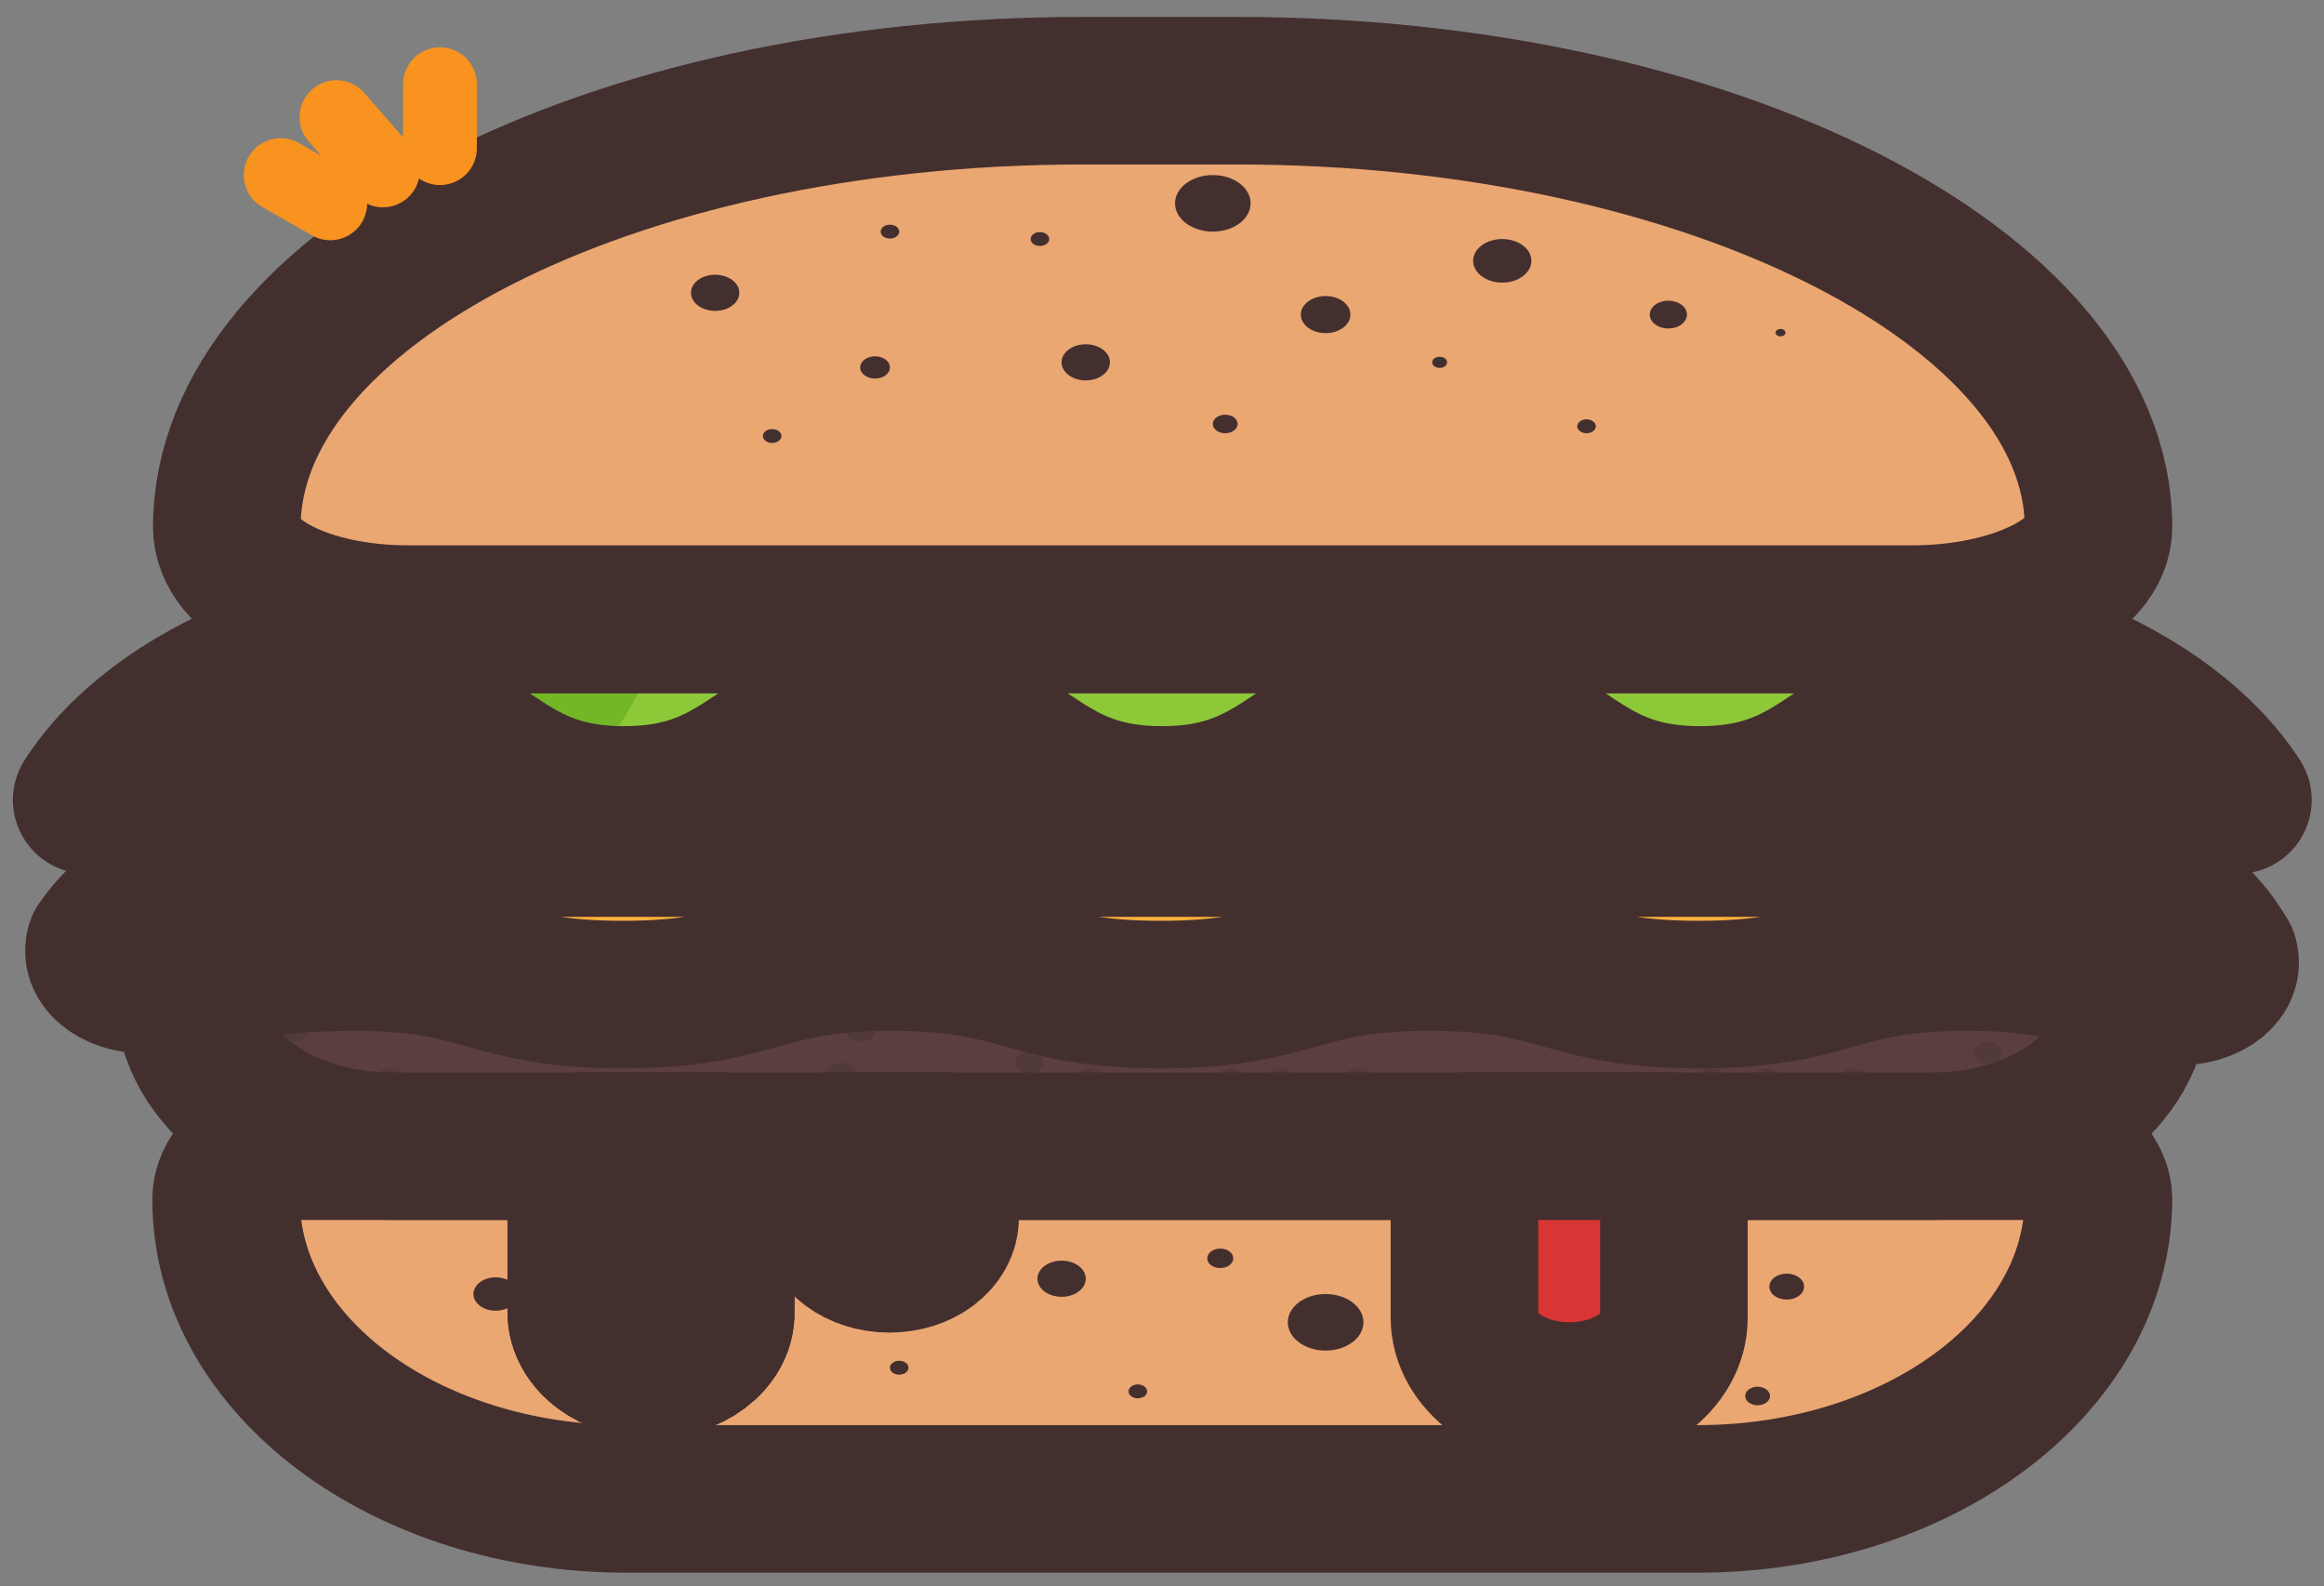 <svg width="126" height="86" viewBox="0 0 126 86" fill="none" xmlns="http://www.w3.org/2000/svg">
<rect x="0" y="0" width="126" height="86" fill="#808080" stroke="none"/>
<path d="M92.032 81.261H33.968C21.972 81.261 12.261 74.023 12.261 65.052V65.027C12.261 63.444 13.975 62.137 16.125 62.137H109.909C112.026 62.137 113.773 63.444 113.773 65.052V65.027C113.739 73.998 104.028 81.261 92.032 81.261Z" fill="#EAA772"/>
<g opacity="0.25">
<path opacity="0.25" d="M34.102 65.052C34.102 63.444 35.816 62.137 37.966 62.137H16.125C14.008 62.137 12.261 63.444 12.261 65.027V65.052C12.261 74.023 21.972 81.261 33.968 81.261H55.809C43.813 81.261 34.102 74.023 34.102 65.052Z" fill="#EAA772"/>
<path opacity="0.25" d="M12.328 65.203H113.639C113.269 63.695 111.723 62.539 109.875 62.539H16.125C14.277 62.514 12.731 63.67 12.328 65.203Z" fill="#EAA772"/>
</g>
<path d="M92.032 81.261H33.968C21.972 81.261 12.261 74.023 12.261 65.052V65.027C12.261 63.444 13.975 62.137 16.125 62.137H109.909C112.026 62.137 113.773 63.444 113.773 65.052V65.027C113.739 73.998 104.028 81.261 92.032 81.261Z" stroke="#442F2F" stroke-width="8" stroke-miterlimit="10" stroke-linecap="round" stroke-linejoin="round"/>
<path d="M67.068 4.917H58.701C32.995 4.917 12.296 15.647 12.296 28.589V28.564C12.296 31.353 16.631 33.565 22.142 33.565H103.66C109.171 33.565 113.775 31.353 113.775 28.564C113.741 15.647 92.773 4.917 67.068 4.917Z" fill="#EAA772"/>
<path d="M67.068 4.917H58.701C32.995 4.917 12.296 15.647 12.296 28.589V28.564C12.296 31.353 16.631 33.565 22.142 33.565H103.66C109.171 33.565 113.775 31.353 113.775 28.564C113.741 15.647 92.773 4.917 67.068 4.917Z" fill="#EAA772"/>
<g opacity="0.3">
<path opacity="0.3" d="M73.887 5.193C71.669 5.017 69.384 4.941 67.032 4.941H58.665C32.96 4.941 12.261 15.672 12.261 28.613C12.261 31.378 16.595 33.589 22.106 33.589H35.312V29.342C38.437 16.476 52.147 6.851 73.887 5.193Z" fill="#EAA772"/>
</g>
<path d="M67.068 4.917H58.701C32.995 4.917 12.296 15.647 12.296 28.589V28.564C12.296 31.353 16.631 33.565 22.142 33.565H103.66C109.171 33.565 113.775 31.353 113.775 28.564C113.741 15.647 92.773 4.917 67.068 4.917Z" stroke="#442F2F" stroke-width="8" stroke-miterlimit="10" stroke-linecap="round" stroke-linejoin="round"/>
<path d="M115.791 53.945C115.791 58.468 110.885 62.137 104.836 62.137H21.201C15.152 62.137 10.246 58.468 10.246 53.945C10.246 49.422 15.152 45.753 21.201 45.753H104.836C110.885 45.753 115.791 49.422 115.791 53.945Z" fill="#5B3E40"/>
<g opacity="0.6">
<path opacity="0.6" d="M15.923 56.483C16.35 56.483 16.696 56.224 16.696 55.905C16.696 55.586 16.35 55.327 15.923 55.327C15.497 55.327 15.151 55.586 15.151 55.905C15.151 56.224 15.497 56.483 15.923 56.483Z" fill="#442F2F"/>
<path opacity="0.6" d="M21.132 59.071C21.559 59.071 21.905 58.813 21.905 58.493C21.905 58.174 21.559 57.915 21.132 57.915C20.705 57.915 20.359 58.174 20.359 58.493C20.359 58.813 20.705 59.071 21.132 59.071Z" fill="#442F2F"/>
<path opacity="0.6" d="M17.839 59.071C18.265 59.071 18.612 58.813 18.612 58.493C18.612 58.174 18.265 57.915 17.839 57.915C17.412 57.915 17.066 58.174 17.066 58.493C17.066 58.813 17.412 59.071 17.839 59.071Z" fill="#442F2F"/>
<path opacity="0.6" d="M15.923 54.498C16.35 54.498 16.696 54.239 16.696 53.92C16.696 53.601 16.35 53.342 15.923 53.342C15.497 53.342 15.151 53.601 15.151 53.92C15.151 54.239 15.497 54.498 15.923 54.498Z" fill="#442F2F"/>
<path opacity="0.6" d="M20.359 55.905C20.786 55.905 21.132 55.646 21.132 55.327C21.132 55.008 20.786 54.749 20.359 54.749C19.932 54.749 19.586 55.008 19.586 55.327C19.586 55.646 19.932 55.905 20.359 55.905Z" fill="#442F2F"/>
<path opacity="0.6" d="M32.456 57.639C32.883 57.639 33.228 57.38 33.228 57.061C33.228 56.742 32.883 56.483 32.456 56.483C32.029 56.483 31.683 56.742 31.683 57.061C31.683 57.38 32.029 57.639 32.456 57.639Z" fill="#442F2F"/>
<path opacity="0.6" d="M46.669 56.483C47.096 56.483 47.442 56.224 47.442 55.905C47.442 55.586 47.096 55.327 46.669 55.327C46.242 55.327 45.897 55.586 45.897 55.905C45.897 56.224 46.242 56.483 46.669 56.483Z" fill="#442F2F"/>
<path opacity="0.6" d="M100.5 59.071C100.927 59.071 101.273 58.813 101.273 58.493C101.273 58.174 100.927 57.915 100.5 57.915C100.073 57.915 99.727 58.174 99.727 58.493C99.727 58.813 100.073 59.071 100.5 59.071Z" fill="#442F2F"/>
<path opacity="0.6" d="M95.729 59.071C96.156 59.071 96.501 58.813 96.501 58.493C96.501 58.174 96.156 57.915 95.729 57.915C95.302 57.915 94.956 58.174 94.956 58.493C94.956 58.813 95.302 59.071 95.729 59.071Z" fill="#442F2F"/>
<path opacity="0.6" d="M92.772 59.071C93.198 59.071 93.544 58.813 93.544 58.493C93.544 58.174 93.198 57.915 92.772 57.915C92.345 57.915 91.999 58.174 91.999 58.493C91.999 58.813 92.345 59.071 92.772 59.071Z" fill="#442F2F"/>
<path opacity="0.6" d="M94.317 57.639C94.744 57.639 95.09 57.38 95.09 57.061C95.09 56.742 94.744 56.483 94.317 56.483C93.89 56.483 93.544 56.742 93.544 57.061C93.544 57.38 93.89 57.639 94.317 57.639Z" fill="#442F2F"/>
<path opacity="0.6" d="M108.531 54.498C108.958 54.498 109.304 54.239 109.304 53.92C109.304 53.601 108.958 53.342 108.531 53.342C108.104 53.342 107.758 53.601 107.758 53.92C107.758 54.239 108.104 54.498 108.531 54.498Z" fill="#442F2F"/>
<path opacity="0.6" d="M107.758 57.639C108.185 57.639 108.531 57.38 108.531 57.061C108.531 56.742 108.185 56.483 107.758 56.483C107.331 56.483 106.985 56.742 106.985 57.061C106.985 57.38 107.331 57.639 107.758 57.639Z" fill="#442F2F"/>
<path opacity="0.6" d="M101.273 53.92C101.7 53.92 102.046 53.661 102.046 53.342C102.046 53.023 101.7 52.764 101.273 52.764C100.846 52.764 100.5 53.023 100.5 53.342C100.5 53.661 100.846 53.92 101.273 53.92Z" fill="#442F2F"/>
<path opacity="0.6" d="M73.618 59.071C74.045 59.071 74.391 58.813 74.391 58.493C74.391 58.174 74.045 57.915 73.618 57.915C73.192 57.915 72.846 58.174 72.846 58.493C72.846 58.813 73.192 59.071 73.618 59.071Z" fill="#442F2F"/>
<path opacity="0.6" d="M66.73 59.071C67.157 59.071 67.503 58.813 67.503 58.493C67.503 58.174 67.157 57.915 66.73 57.915C66.303 57.915 65.957 58.174 65.957 58.493C65.957 58.813 66.303 59.071 66.73 59.071Z" fill="#442F2F"/>
<path opacity="0.6" d="M69.452 59.071C69.879 59.071 70.225 58.813 70.225 58.493C70.225 58.174 69.879 57.915 69.452 57.915C69.025 57.915 68.679 58.174 68.679 58.493C68.679 58.813 69.025 59.071 69.452 59.071Z" fill="#442F2F"/>
<path opacity="0.6" d="M59.102 59.071C59.529 59.071 59.875 58.813 59.875 58.493C59.875 58.174 59.529 57.915 59.102 57.915C58.675 57.915 58.329 58.174 58.329 58.493C58.329 58.813 58.675 59.071 59.102 59.071Z" fill="#442F2F"/>
<path opacity="0.6" d="M55.809 58.192C56.236 58.192 56.582 57.933 56.582 57.614C56.582 57.295 56.236 57.036 55.809 57.036C55.382 57.036 55.036 57.295 55.036 57.614C55.036 57.933 55.382 58.192 55.809 58.192Z" fill="#442F2F"/>
<path opacity="0.6" d="M45.594 58.77C46.021 58.77 46.367 58.511 46.367 58.192C46.367 57.873 46.021 57.614 45.594 57.614C45.167 57.614 44.821 57.873 44.821 58.192C44.821 58.511 45.167 58.77 45.594 58.77Z" fill="#442F2F"/>
</g>
<g opacity="0.15">
<path opacity="0.15" d="M31.515 57.714V50.175C31.515 47.738 34.169 45.753 37.429 45.753H21.165C15.117 45.753 10.211 49.422 10.211 53.945C10.211 58.468 15.117 62.137 21.165 62.137H37.462C34.169 62.137 31.515 60.152 31.515 57.714Z" fill="#5B3E40"/>
<path opacity="0.15" d="M104.8 47.009H21.198C15.15 47.009 10.244 50.678 10.244 55.201C10.244 55.327 10.244 55.428 10.244 55.553C12.697 55.101 15.956 54.674 19.182 54.674C22.475 54.674 23.987 55.101 25.768 55.603C27.65 56.131 29.767 56.709 33.765 56.709C37.764 56.709 39.881 56.106 41.763 55.603C43.544 55.101 45.056 54.674 48.349 54.674C51.642 54.674 53.154 55.101 54.935 55.603C56.816 56.131 58.933 56.709 62.932 56.709C66.931 56.709 69.048 56.106 70.929 55.578C72.71 55.076 74.222 54.648 77.515 54.648C80.808 54.648 82.32 55.076 84.101 55.578C85.983 56.106 88.1 56.709 92.099 56.709C96.097 56.709 98.214 56.106 100.096 55.578C101.877 55.076 103.389 54.648 106.682 54.648C109.941 54.648 111.454 55.076 113.201 55.578C113.94 55.779 114.78 56.031 115.755 56.206C115.822 55.88 115.855 55.528 115.855 55.176C115.788 50.678 110.882 47.009 104.8 47.009Z" fill="#5B3E40"/>
</g>
<path d="M115.791 53.945C115.791 58.468 110.885 62.137 104.836 62.137H21.201C15.152 62.137 10.246 58.468 10.246 53.945C10.246 49.422 15.152 45.753 21.201 45.753H104.836C110.885 45.753 115.791 49.422 115.791 53.945Z" stroke="#442F2F" stroke-width="8" stroke-miterlimit="10" stroke-linecap="round" stroke-linejoin="round"/>
<path d="M113.739 43.917C113.739 44.922 112.664 45.726 111.32 45.726H14.68C13.336 45.726 12.261 44.922 12.261 43.917V39.67C12.261 38.665 13.336 37.861 14.68 37.861H111.286C112.63 37.861 113.706 38.665 113.706 39.67V43.917H113.739Z" fill="#D83634"/>
<path d="M113.739 43.917C113.739 44.922 112.664 45.726 111.32 45.726H14.68C13.336 45.726 12.261 44.922 12.261 43.917V39.67C12.261 38.665 13.336 37.861 14.68 37.861H111.286C112.63 37.861 113.706 38.665 113.706 39.67V43.917H113.739Z" fill="#D83634"/>
<path opacity="0.3" d="M30.708 43.917V39.67C30.708 38.665 31.784 37.861 33.128 37.861H14.68C13.336 37.861 12.261 38.665 12.261 39.67V43.917C12.261 44.922 13.336 45.726 14.68 45.726H33.128C31.784 45.751 30.708 44.922 30.708 43.917Z" fill="#D83634"/>
<path opacity="0.2" d="M77.583 37.837H69.956V45.728H77.583V37.837Z" fill="white"/>
<path opacity="0.2" d="M82.153 37.837H79.936V45.728H82.153V37.837Z" fill="white"/>
<path d="M113.739 43.917C113.739 44.922 112.664 45.726 111.32 45.726H14.68C13.336 45.726 12.261 44.922 12.261 43.917V39.67C12.261 38.665 13.336 37.861 14.68 37.861H111.286C112.63 37.861 113.706 38.665 113.706 39.67V43.917H113.739Z" stroke="#442F2F" stroke-width="8" stroke-miterlimit="10" stroke-linecap="round" stroke-linejoin="round"/>
<path d="M4.7 43.368C8.497 37.462 17.973 33.592 28.524 33.592H97.509C108.06 33.592 117.502 37.487 121.333 43.368C114.041 43.368 114.041 38.518 106.749 38.518C99.458 38.518 99.458 43.368 92.166 43.368C84.874 43.368 84.874 38.518 77.583 38.518C70.291 38.518 70.291 43.368 62.999 43.368C55.708 43.368 55.708 38.518 48.416 38.518C41.124 38.518 41.124 43.368 33.833 43.368C26.541 43.368 26.541 38.518 19.249 38.518C11.958 38.518 11.991 43.368 4.7 43.368Z" fill="#8DC838"/>
<path d="M108.061 35.022C104.028 33.489 102.483 33.565 97.476 33.565H35.782H34.102H28.491C17.94 33.565 8.497 37.46 4.667 43.34C11.958 43.34 11.958 38.49 19.25 38.49C23.921 38.49 27.651 41.405 30.171 42.838L30.977 42.159C32.489 40.878 33.665 39.395 34.472 37.812C35.346 36.153 37.462 35.047 39.848 35.047L108.061 35.022Z" fill="#73B727"/>
<path d="M4.7 43.368C8.497 37.462 17.973 33.592 28.524 33.592H97.509C108.06 33.592 117.502 37.487 121.333 43.368C114.041 43.368 114.041 38.518 106.749 38.518C99.458 38.518 99.458 43.368 92.166 43.368C84.874 43.368 84.874 38.518 77.583 38.518C70.291 38.518 70.291 43.368 62.999 43.368C55.708 43.368 55.708 38.518 48.416 38.518C41.124 38.518 41.124 43.368 33.833 43.368C26.541 43.368 26.541 38.518 19.249 38.518C11.958 38.518 11.991 43.368 4.7 43.368Z" stroke="#442F2F" stroke-width="8" stroke-miterlimit="10" stroke-linecap="round" stroke-linejoin="round"/>
<path d="M5.406 51.256C5.07 52.412 6.817 53.392 8.598 53.04C11.387 52.487 15.285 51.884 19.183 51.884C26.474 51.884 26.474 53.92 33.766 53.92C41.058 53.92 41.058 51.884 48.349 51.884C55.641 51.884 55.641 53.92 62.933 53.92C70.225 53.92 70.225 51.884 77.516 51.884C84.808 51.884 84.808 53.92 92.1 53.92C99.391 53.92 99.391 51.884 106.649 51.884C112.53 51.884 113.571 53.216 117.671 53.719C119.384 53.945 120.93 52.965 120.594 51.884L120.292 51.407C118.108 47.964 112.798 45.703 106.918 45.703H18.679C12.899 45.753 7.691 47.914 5.406 51.256Z" fill="#FBB03B"/>
<path d="M115.419 47.511C113 46.405 110.043 45.752 106.884 45.752H35.614H33.128H30.977H18.679C12.899 45.752 7.657 47.913 5.406 51.28C5.07 52.436 6.817 53.416 8.598 53.065C11.387 52.512 15.285 51.909 19.183 51.909C22.745 51.909 24.559 52.386 26.34 52.889L27.012 52.487C27.953 51.934 29.028 50.979 29.936 50.049C31.515 48.441 34.035 47.511 36.69 47.511H115.419Z" fill="#F99A29"/>
<path d="M5.406 51.256C5.07 52.412 6.817 53.392 8.598 53.04C11.387 52.487 15.285 51.884 19.183 51.884C26.474 51.884 26.474 53.92 33.766 53.92C41.058 53.92 41.058 51.884 48.349 51.884C55.641 51.884 55.641 53.92 62.933 53.92C70.225 53.92 70.225 51.884 77.516 51.884C84.808 51.884 84.808 53.92 92.1 53.92C99.391 53.92 99.391 51.884 106.649 51.884C112.53 51.884 113.571 53.216 117.671 53.719C119.384 53.945 120.93 52.965 120.594 51.884L120.292 51.407C118.108 47.964 112.798 45.703 106.918 45.703H18.679C12.899 45.753 7.691 47.914 5.406 51.256Z" stroke="#442F2F" stroke-width="8" stroke-miterlimit="10" stroke-linecap="round" stroke-linejoin="round"/>
<path d="M35.312 73.973C33.228 73.973 31.515 72.717 31.515 71.134V62.137H39.075V71.134C39.109 72.692 37.395 73.973 35.312 73.973Z" stroke="#442F2F" stroke-width="8" stroke-miterlimit="10" stroke-linecap="round" stroke-linejoin="round"/>
<path d="M35.312 73.973C33.228 73.973 31.515 72.717 31.515 71.134V62.137H39.075V71.134C39.109 72.692 37.395 73.973 35.312 73.973Z" fill="#D83634"/>
<path d="M48.215 68.244C46.535 68.244 45.157 67.213 45.157 65.957V62.112H51.239V65.957C51.273 67.238 49.895 68.244 48.215 68.244Z" fill="#D83634"/>
<path d="M48.215 68.244C46.535 68.244 45.157 67.213 45.157 65.957V62.112H51.239V65.957C51.273 67.238 49.895 68.244 48.215 68.244Z" stroke="#442F2F" stroke-width="8" stroke-miterlimit="10" stroke-linecap="round" stroke-linejoin="round"/>
<path d="M35.312 73.973C33.228 73.973 31.515 72.717 31.515 71.134V62.137H39.075V71.134C39.109 72.692 37.395 73.973 35.312 73.973Z" stroke="#442F2F" stroke-width="8" stroke-miterlimit="10" stroke-linecap="round" stroke-linejoin="round"/>
<path d="M85.077 75.682C81.952 75.682 79.398 73.772 79.398 71.435V62.137H90.755V71.435C90.755 73.797 88.235 75.682 85.077 75.682Z" fill="#D83634"/>
<path d="M85.077 75.682C81.952 75.682 79.398 73.772 79.398 71.435V62.137H90.755V71.435C90.755 73.797 88.235 75.682 85.077 75.682Z" stroke="#442F2F" stroke-width="8" stroke-miterlimit="10" stroke-linecap="round" stroke-linejoin="round"/>
<path d="M26.878 71.058C27.546 71.058 28.087 70.653 28.087 70.154C28.087 69.654 27.546 69.249 26.878 69.249C26.21 69.249 25.668 69.654 25.668 70.154C25.668 70.653 26.21 71.058 26.878 71.058Z" fill="#442F2F"/>
<path d="M95.292 76.185C95.663 76.185 95.964 75.96 95.964 75.682C95.964 75.404 95.663 75.179 95.292 75.179C94.921 75.179 94.62 75.404 94.62 75.682C94.62 75.96 94.921 76.185 95.292 76.185Z" fill="#442F2F"/>
<path d="M61.69 75.808C61.968 75.808 62.194 75.639 62.194 75.431C62.194 75.222 61.968 75.054 61.69 75.054C61.411 75.054 61.186 75.222 61.186 75.431C61.186 75.639 61.411 75.808 61.69 75.808Z" fill="#442F2F"/>
<path d="M57.557 70.304C58.28 70.304 58.867 69.865 58.867 69.324C58.867 68.783 58.28 68.344 57.557 68.344C56.833 68.344 56.246 68.783 56.246 69.324C56.246 69.865 56.833 70.304 57.557 70.304Z" fill="#442F2F"/>
<path d="M48.753 74.526C49.031 74.526 49.257 74.357 49.257 74.149C49.257 73.941 49.031 73.772 48.753 73.772C48.474 73.772 48.249 73.941 48.249 74.149C48.249 74.357 48.474 74.526 48.753 74.526Z" fill="#442F2F"/>
<path d="M71.871 73.219C73.003 73.219 73.921 72.533 73.921 71.686C73.921 70.84 73.003 70.154 71.871 70.154C70.739 70.154 69.821 70.84 69.821 71.686C69.821 72.533 70.739 73.219 71.871 73.219Z" fill="#442F2F"/>
<path d="M96.871 70.455C97.391 70.455 97.812 70.14 97.812 69.751C97.812 69.363 97.391 69.048 96.871 69.048C96.352 69.048 95.93 69.363 95.93 69.751C95.93 70.14 96.352 70.455 96.871 70.455Z" fill="#442F2F"/>
<path d="M66.159 68.746C66.549 68.746 66.864 68.51 66.864 68.219C66.864 67.927 66.549 67.691 66.159 67.691C65.769 67.691 65.453 67.927 65.453 68.219C65.453 68.51 65.769 68.746 66.159 68.746Z" fill="#442F2F"/>
<path d="M38.773 16.854C39.497 16.854 40.083 16.415 40.083 15.874C40.083 15.332 39.497 14.894 38.773 14.894C38.049 14.894 37.462 15.332 37.462 15.874C37.462 16.415 38.049 16.854 38.773 16.854Z" fill="#442F2F"/>
<path d="M58.867 20.623C59.591 20.623 60.178 20.184 60.178 19.643C60.178 19.102 59.591 18.663 58.867 18.663C58.143 18.663 57.556 19.102 57.556 19.643C57.556 20.184 58.143 20.623 58.867 20.623Z" fill="#442F2F"/>
<path d="M66.427 23.488C66.799 23.488 67.1 23.263 67.1 22.985C67.1 22.708 66.799 22.483 66.427 22.483C66.056 22.483 65.755 22.708 65.755 22.985C65.755 23.263 66.056 23.488 66.427 23.488Z" fill="#442F2F"/>
<path d="M90.453 17.809C91.01 17.809 91.461 17.471 91.461 17.055C91.461 16.638 91.01 16.301 90.453 16.301C89.896 16.301 89.445 16.638 89.445 17.055C89.445 17.471 89.896 17.809 90.453 17.809Z" fill="#442F2F"/>
<path d="M65.755 12.556C66.888 12.556 67.805 11.87 67.805 11.024C67.805 10.177 66.888 9.491 65.755 9.491C64.623 9.491 63.706 10.177 63.706 11.024C63.706 11.87 64.623 12.556 65.755 12.556Z" fill="#442F2F"/>
<path d="M81.448 15.321C82.32 15.321 83.027 14.792 83.027 14.14C83.027 13.487 82.32 12.959 81.448 12.959C80.575 12.959 79.868 13.487 79.868 14.14C79.868 14.792 80.575 15.321 81.448 15.321Z" fill="#442F2F"/>
<path d="M47.442 20.523C47.888 20.523 48.249 20.253 48.249 19.919C48.249 19.586 47.888 19.316 47.442 19.316C46.997 19.316 46.636 19.586 46.636 19.919C46.636 20.253 46.997 20.523 47.442 20.523Z" fill="#442F2F"/>
<path d="M71.871 18.06C72.613 18.06 73.215 17.61 73.215 17.055C73.215 16.5 72.613 16.049 71.871 16.049C71.129 16.049 70.527 16.5 70.527 17.055C70.527 17.61 71.129 18.06 71.871 18.06Z" fill="#442F2F"/>
<path d="M56.38 13.335C56.659 13.335 56.885 13.167 56.885 12.959C56.885 12.75 56.659 12.582 56.38 12.582C56.102 12.582 55.877 12.75 55.877 12.959C55.877 13.167 56.102 13.335 56.38 13.335Z" fill="#442F2F"/>
<path d="M41.864 24.015C42.143 24.015 42.368 23.847 42.368 23.639C42.368 23.43 42.143 23.262 41.864 23.262C41.586 23.262 41.36 23.43 41.36 23.639C41.36 23.847 41.586 24.015 41.864 24.015Z" fill="#442F2F"/>
<path d="M96.535 18.236C96.683 18.236 96.804 18.146 96.804 18.035C96.804 17.924 96.683 17.834 96.535 17.834C96.386 17.834 96.266 17.924 96.266 18.035C96.266 18.146 96.386 18.236 96.535 18.236Z" fill="#442F2F"/>
<path d="M48.249 12.934C48.527 12.934 48.753 12.765 48.753 12.556C48.753 12.348 48.527 12.18 48.249 12.18C47.97 12.18 47.745 12.348 47.745 12.556C47.745 12.765 47.97 12.934 48.249 12.934Z" fill="#442F2F"/>
<path d="M86.017 23.488C86.296 23.488 86.522 23.319 86.522 23.111C86.522 22.903 86.296 22.734 86.017 22.734C85.739 22.734 85.513 22.903 85.513 23.111C85.513 23.319 85.739 23.488 86.017 23.488Z" fill="#442F2F"/>
<path d="M78.054 19.945C78.276 19.945 78.457 19.809 78.457 19.643C78.457 19.476 78.276 19.341 78.054 19.341C77.831 19.341 77.65 19.476 77.65 19.643C77.65 19.809 77.831 19.945 78.054 19.945Z" fill="#442F2F"/>
<path d="M15.218 9.491L17.906 11.024" stroke="#F7931E" stroke-width="4" stroke-miterlimit="10" stroke-linecap="round" stroke-linejoin="round"/>
<path d="M18.242 6.349L20.762 9.239" stroke="#F7931E" stroke-width="4" stroke-miterlimit="10" stroke-linecap="round" stroke-linejoin="round"/>
<path d="M23.854 4.565V8.033" stroke="#F7931E" stroke-width="4" stroke-miterlimit="10" stroke-linecap="round" stroke-linejoin="round"/>
</svg>
